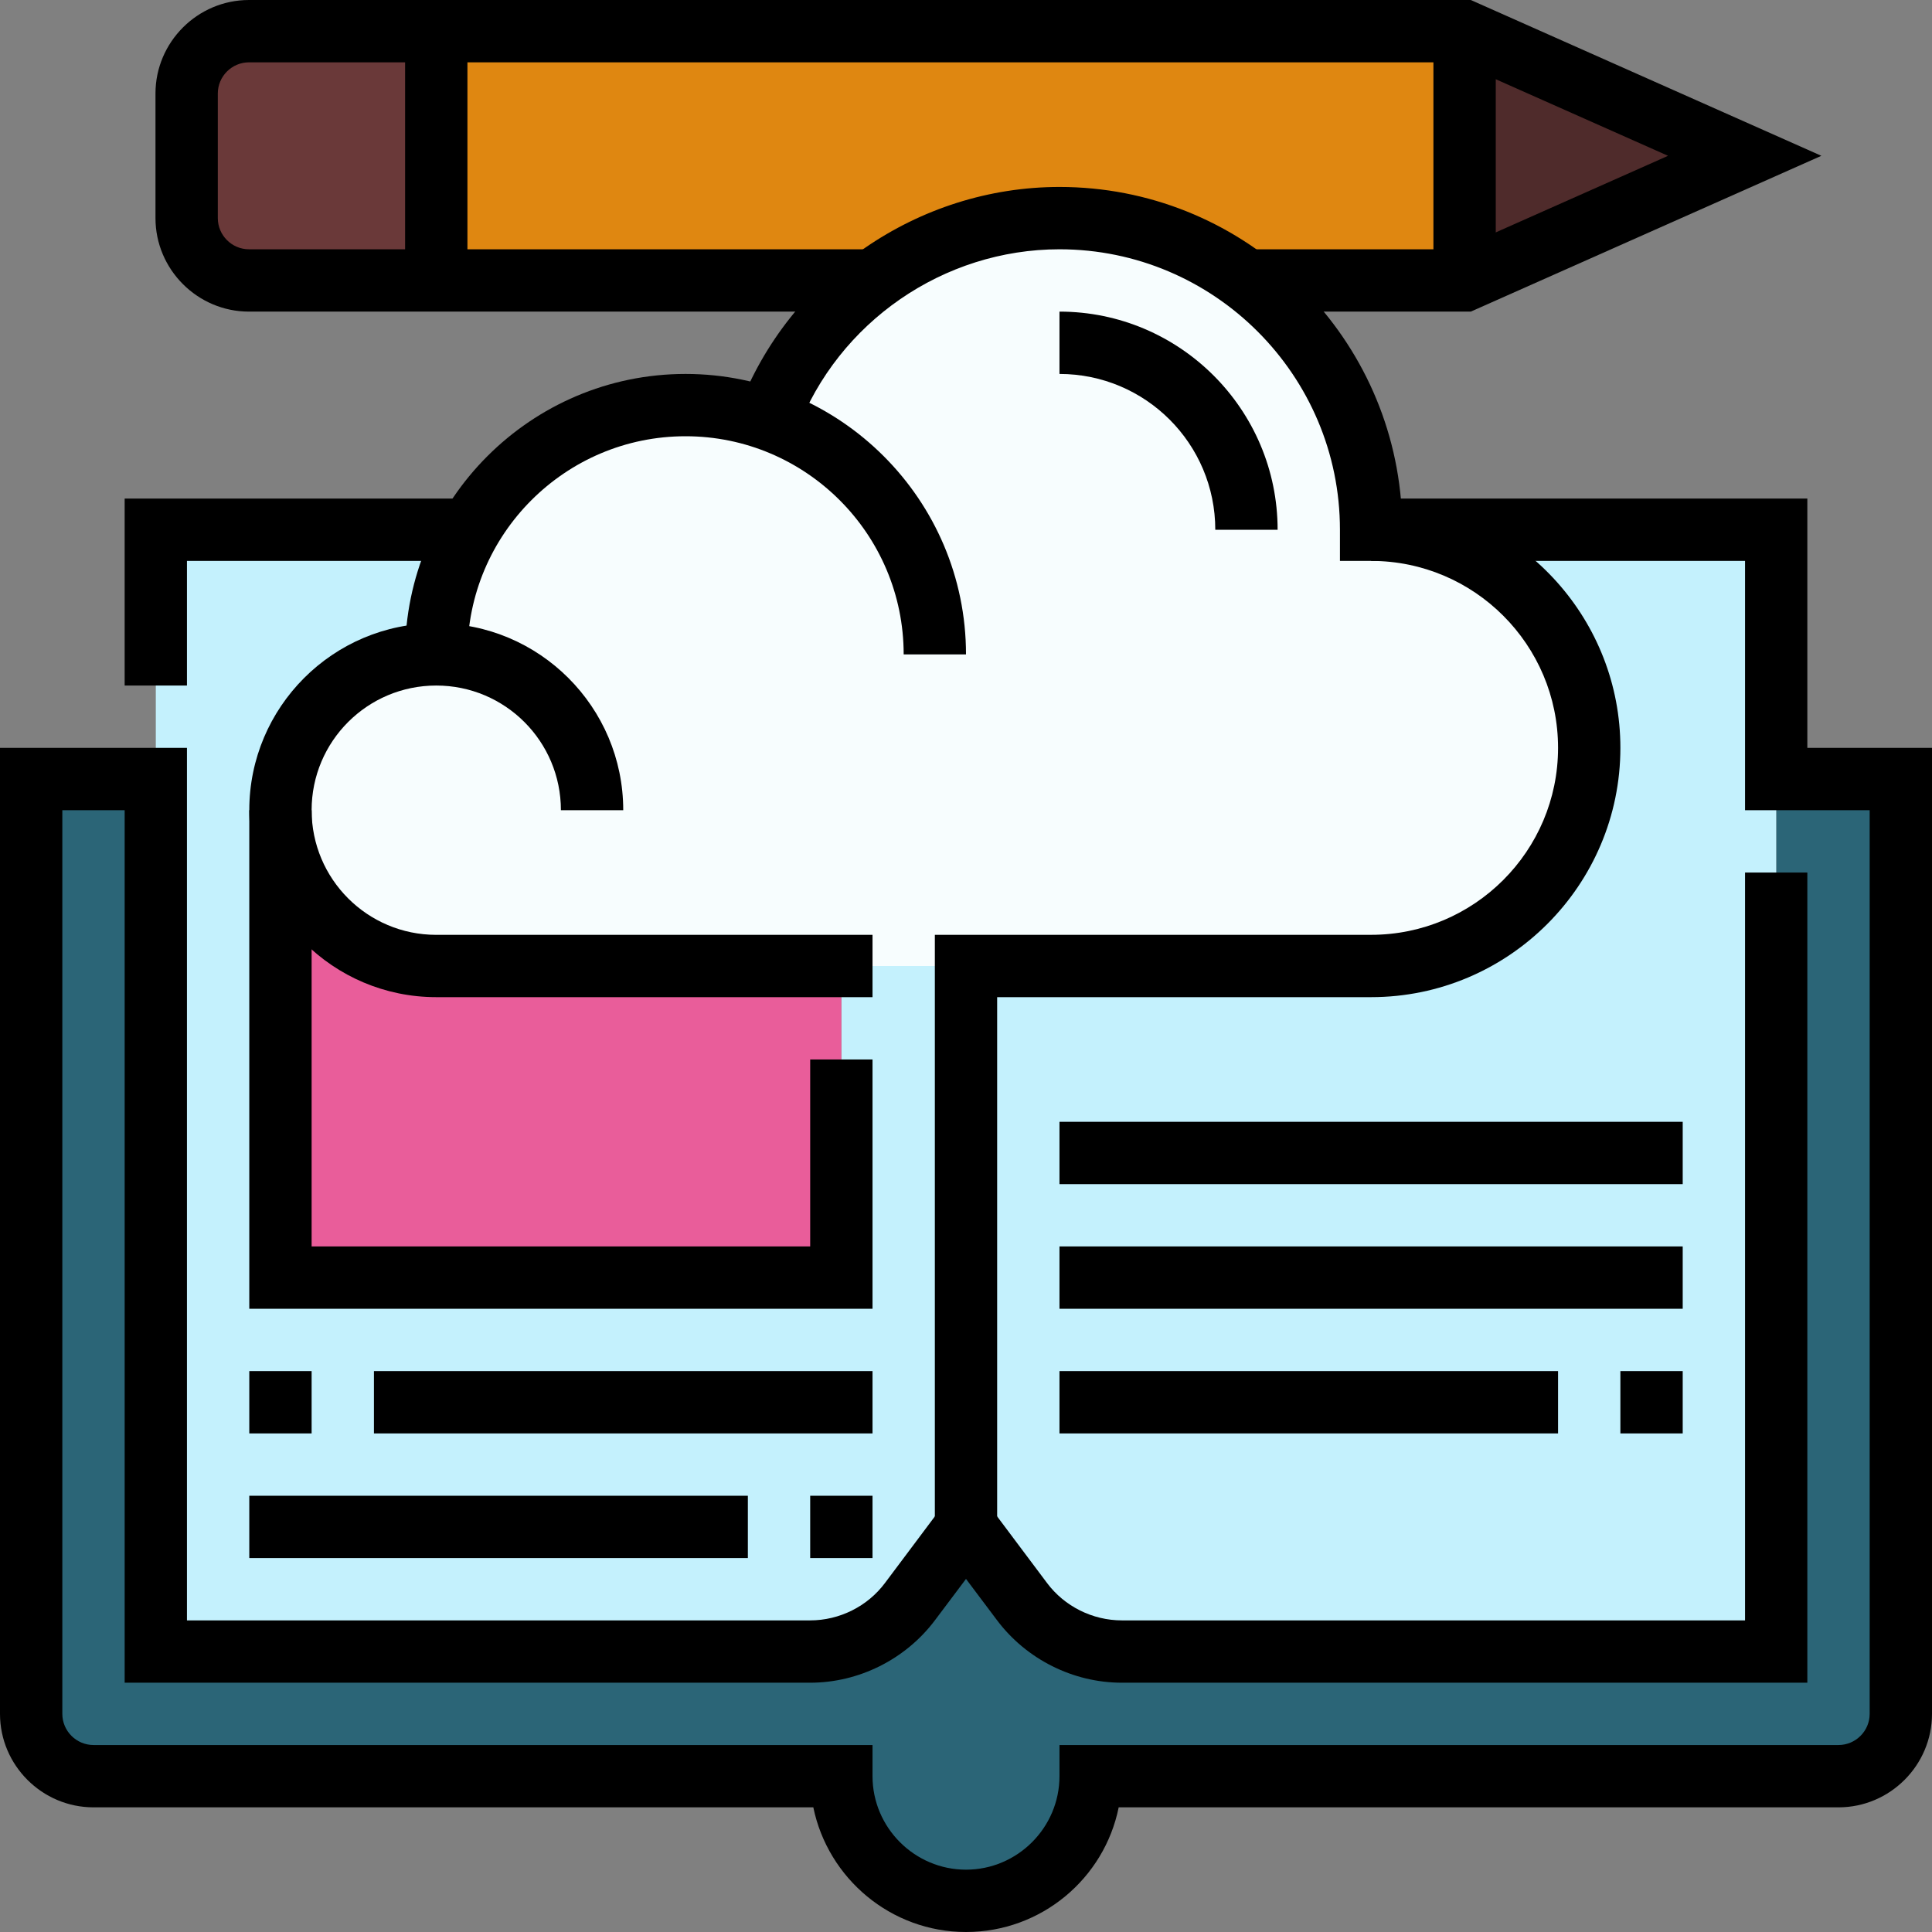 <svg width="65" height="65" viewBox="0 0 65 65" fill="none" xmlns="http://www.w3.org/2000/svg">
<rect x="0" y="0" width="65" height="65" fill="#808080" stroke="none"/>
<path d="M63.952 26.209V57.661C63.952 58.814 63.008 59.758 61.855 59.758H36.694C36.694 60.911 36.222 61.959 35.467 62.725C34.702 63.48 33.653 63.951 32.5 63.951C31.347 63.951 30.298 63.48 29.533 62.725C28.778 61.959 28.306 60.911 28.306 59.758H3.145C1.992 59.758 1.048 58.814 1.048 57.661V26.209H5.242V55.564H27.258C28.579 55.564 29.816 54.946 30.613 53.887L32.5 51.371L34.387 53.887C35.184 54.946 36.421 55.564 37.742 55.564H59.758V26.209H63.952Z" fill="#2B6577"/>
<path d="M46.129 17.822C50.186 17.822 53.468 21.104 53.468 25.161C53.468 29.218 50.186 32.5 46.129 32.5H32.5V51.371L34.387 53.887C35.184 54.946 36.421 55.564 37.742 55.564H59.758V17.822H46.129Z" fill="#C4F1FD"/>
<path d="M32.5 47.177V51.371L30.613 53.887C29.816 54.946 28.579 55.564 27.258 55.564H5.242V17.822H15.726L15.789 17.854C15.086 19.08 14.677 20.496 14.677 22.016C11.784 22.016 9.435 24.364 9.435 27.258V42.984H28.306V32.5H32.5V47.177Z" fill="#C4F1FD"/>
<path d="M28.306 32.5V42.984H9.435V27.258C9.435 30.151 11.784 32.5 14.677 32.5H28.306Z" fill="#E95D9A"/>
<path d="M25.843 14.101C26.545 12.224 27.793 10.609 29.365 9.435C31.116 8.114 33.286 7.338 35.645 7.338C38.004 7.338 40.174 8.114 41.925 9.435C44.473 11.343 46.129 14.394 46.129 17.822C50.186 17.822 53.468 21.104 53.468 25.161C53.468 29.218 50.186 32.5 46.129 32.5H14.677C11.784 32.5 9.435 30.151 9.435 27.258C9.435 24.364 11.784 22.016 14.677 22.016C14.677 20.496 15.086 19.08 15.789 17.854C17.225 15.327 19.951 13.629 23.064 13.629C24.04 13.629 24.973 13.796 25.843 14.101Z" fill="#F7FDFE"/>
<path d="M58.71 5.242L49.274 9.435V1.048L58.71 5.242Z" fill="#4F2B2B"/>
<path d="M49.274 1.048V9.435H41.925C40.174 8.114 38.004 7.339 35.645 7.339C33.286 7.339 31.116 8.114 29.365 9.435H14.677V1.048H49.274Z" fill="#DF8711"/>
<path d="M14.677 1.048V9.435H8.387C7.234 9.435 6.29 8.492 6.29 7.339V3.145C6.29 1.992 7.234 1.048 8.387 1.048H14.677Z" fill="#6A3939"/>
<path d="M6.29 23.064H4.194V16.774H15.726V18.871H6.29V23.064Z" fill="black"/>
<path d="M32.5 65C29.973 65 27.856 63.197 27.363 60.806H3.145C1.415 60.806 0 59.391 0 57.661V25.161H6.29V54.516H27.258C28.244 54.516 29.187 54.044 29.774 53.258L32.5 49.62L35.226 53.258C35.813 54.044 36.757 54.516 37.742 54.516H58.71V29.355H60.806V56.613H37.742C36.106 56.613 34.534 55.826 33.548 54.516L32.5 53.121L31.452 54.516C30.466 55.826 28.893 56.613 27.258 56.613H4.194V27.258H2.097V57.661C2.097 58.238 2.569 58.709 3.145 58.709H29.355V59.758C29.355 61.488 30.77 62.903 32.5 62.903C34.23 62.903 35.645 61.488 35.645 59.758V58.709H61.855C62.431 58.709 62.903 58.238 62.903 57.661V27.258H58.71V18.871H46.129V16.774H60.806V25.161H65V57.661C65 59.391 63.585 60.806 61.855 60.806H37.637C37.155 63.197 35.037 65 32.5 65Z" fill="black"/>
<path d="M49.494 10.484H41.925V8.387H49.044L56.12 5.242L49.044 2.097H8.377C7.8 2.097 7.328 2.569 7.328 3.145V7.339C7.328 7.915 7.8 8.387 8.377 8.387H29.355V10.484H8.377C6.647 10.484 5.231 9.069 5.231 7.339V3.145C5.231 1.415 6.647 0 8.377 0H49.484L61.278 5.242L49.484 10.484H49.494Z" fill="black"/>
<path d="M50.323 1.048H48.226V9.435H50.323V1.048Z" fill="black"/>
<path d="M15.726 1.048H13.629V9.435H15.726V1.048Z" fill="black"/>
<path d="M29.355 33.548H14.677C11.207 33.548 8.387 30.728 8.387 27.258C8.387 23.788 11.207 20.968 14.677 20.968C18.148 20.968 20.968 23.788 20.968 27.258H18.871C18.871 24.941 16.994 23.064 14.677 23.064C12.361 23.064 10.484 24.941 10.484 27.258C10.484 29.575 12.361 31.452 14.677 31.452H29.355V33.548Z" fill="black"/>
<path d="M32.5 22.016H30.403C30.403 17.969 27.111 14.677 23.064 14.677C19.018 14.677 15.726 17.969 15.726 22.016H13.629C13.629 16.816 17.864 12.581 23.064 12.581C28.265 12.581 32.5 16.816 32.5 22.016Z" fill="black"/>
<path d="M33.548 51.371H31.452V31.451H46.129C49.599 31.451 52.419 28.631 52.419 25.161C52.419 21.691 49.599 18.871 46.129 18.871H45.081V17.822C45.081 12.622 40.845 8.387 35.645 8.387C31.745 8.387 28.202 10.83 26.818 14.478L24.857 13.734C26.545 9.278 30.886 6.29 35.645 6.29C41.673 6.29 46.632 10.934 47.136 16.837C51.287 17.34 54.516 20.884 54.516 25.161C54.516 29.784 50.752 33.548 46.129 33.548H33.548V51.371Z" fill="black"/>
<path d="M56.613 46.129H54.516V48.226H56.613V46.129Z" fill="black"/>
<path d="M52.419 46.129H35.645V48.226H52.419V46.129Z" fill="black"/>
<path d="M56.613 41.935H35.645V44.032H56.613V41.935Z" fill="black"/>
<path d="M56.613 37.742H35.645V39.839H56.613V37.742Z" fill="black"/>
<path d="M29.355 44.032H8.387V27.258H10.484V41.935H27.258V35.645H29.355V44.032Z" fill="black"/>
<path d="M10.484 46.129H8.387V48.226H10.484V46.129Z" fill="black"/>
<path d="M29.355 46.129H12.581V48.226H29.355V46.129Z" fill="black"/>
<path d="M25.161 50.323H8.387V52.419H25.161V50.323Z" fill="black"/>
<path d="M29.355 50.323H27.258V52.419H29.355V50.323Z" fill="black"/>
<path d="M42.984 17.823H40.887C40.887 14.929 38.539 12.581 35.645 12.581V10.484C39.692 10.484 42.984 13.776 42.984 17.823Z" fill="black"/>
</svg>
